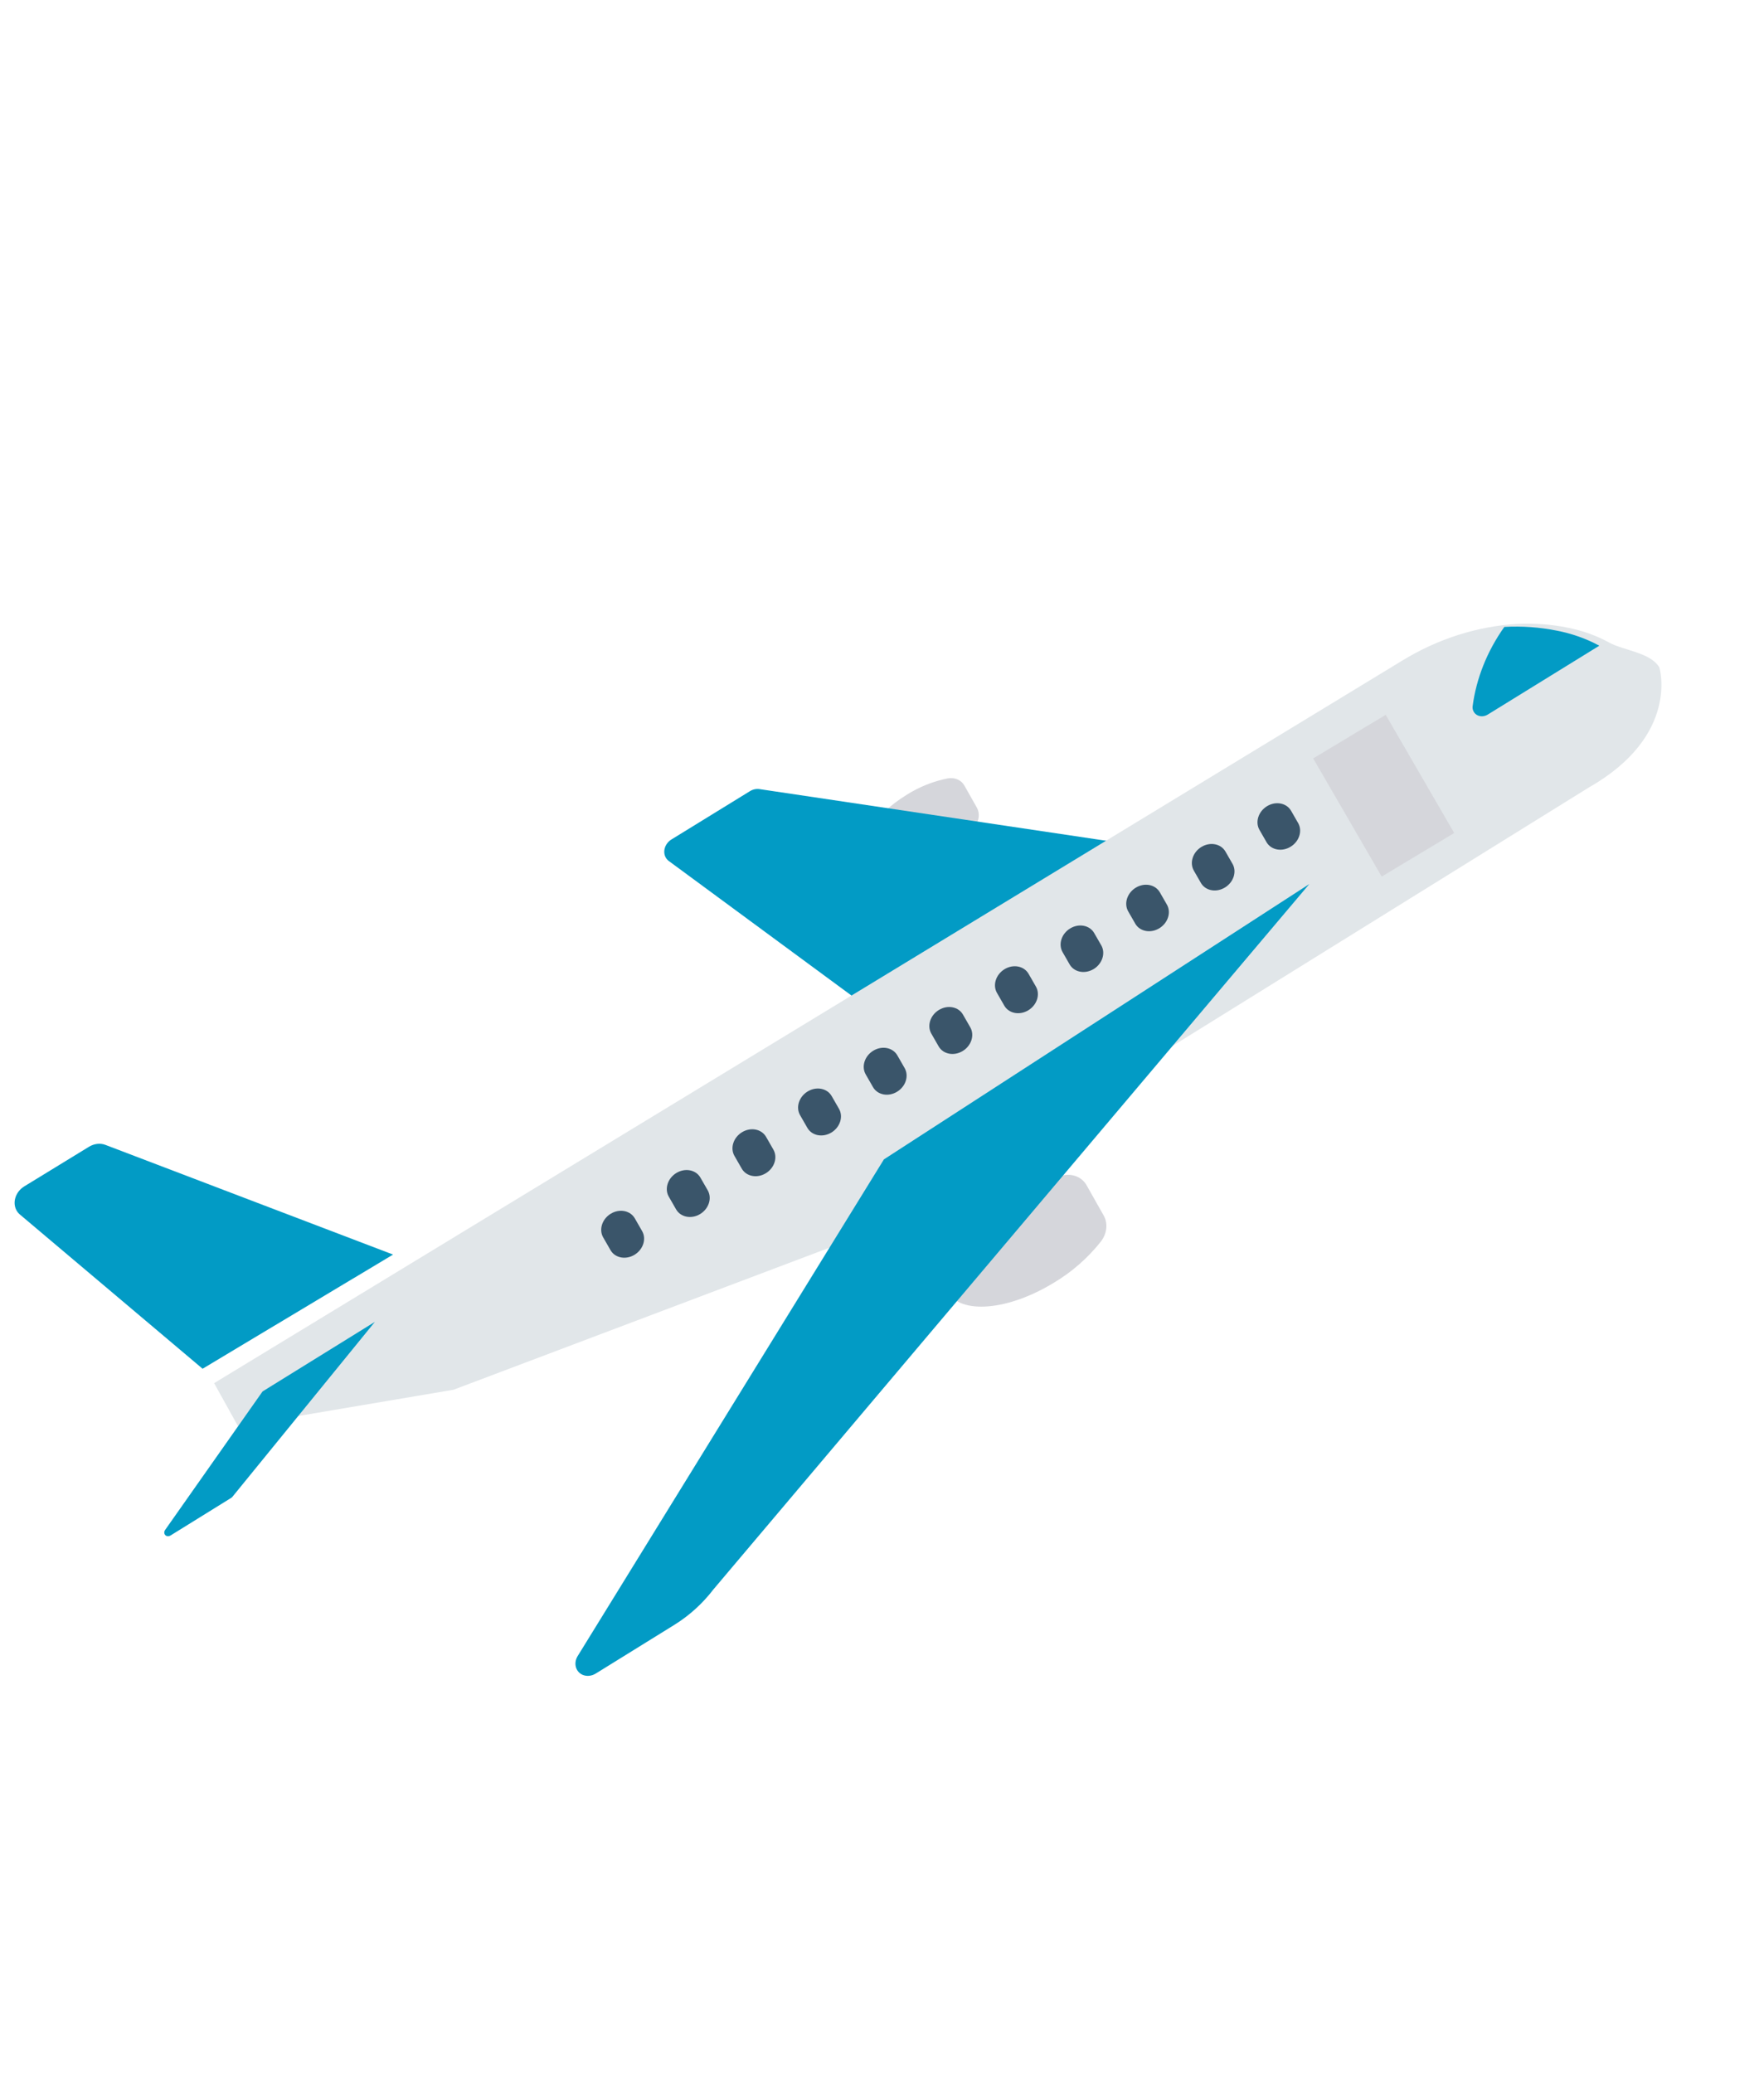 <svg width="120" height="141" viewBox="0 0 120 141" fill="none" xmlns="http://www.w3.org/2000/svg">
<path d="M72.364 79.947C71.007 80.208 69.686 80.735 68.484 81.495C65.354 83.423 63.541 86.273 64.437 87.86C65.333 89.447 68.597 89.168 71.728 87.24C72.946 86.509 74.026 85.558 74.903 84.444C75.309 83.906 75.379 83.219 75.081 82.692L73.917 80.631C73.621 80.103 73.011 79.835 72.364 79.947Z" fill="#D5D6DB"/>
<path d="M64.484 52.952C63.5 53.142 62.542 53.524 61.671 54.075C59.401 55.473 58.086 57.539 58.735 58.689C59.384 59.839 61.752 59.637 64.021 58.239C64.904 57.709 65.688 57.018 66.323 56.211C66.618 55.821 66.668 55.323 66.452 54.941L65.61 53.449C65.395 53.066 64.954 52.871 64.484 52.952Z" fill="#D5D6DB"/>
<path d="M51.667 53.682C51.447 53.649 51.214 53.7 51.012 53.825L45.681 57.105C45.235 57.379 45.059 57.931 45.289 58.338C45.341 58.431 45.412 58.512 45.499 58.575L58.734 68.322L76.509 57.383L51.667 53.682Z" fill="#029BC5"/>
<path d="M108.07 53.58L59.575 83.69L30.854 94.542L16.193 97.023L14.566 94.095L95.404 44.932C97.813 43.46 100.5 42.603 103.194 42.448C104.373 42.387 105.539 42.473 106.663 42.703C107.66 42.9 108.606 43.24 109.474 43.716C110.442 44.254 112.28 44.382 112.88 45.403C112.882 45.401 114.307 50.035 108.07 53.58V53.58Z" fill="#E1E6E9"/>
<path d="M60.13 78.872L39.271 112.703C39.011 113.18 39.17 113.73 39.625 113.933C39.905 114.057 40.246 114.025 40.532 113.847L45.867 110.542C46.893 109.906 47.8 109.083 48.533 108.124L89.07 60.14L60.13 78.872Z" fill="#029BC5"/>
<path d="M7.171 77.885C6.82 77.751 6.404 77.799 6.054 78.013L1.656 80.705C1.056 81.071 0.821 81.809 1.129 82.352C1.188 82.456 1.264 82.547 1.356 82.624L13.781 93.114L26.739 85.347L7.171 77.885Z" fill="#029BC5"/>
<path d="M17.861 94.659L11.235 104.077C11.138 104.213 11.162 104.388 11.288 104.469C11.379 104.527 11.503 104.522 11.604 104.456L15.726 101.9C15.758 101.88 15.787 101.855 15.811 101.826L25.502 89.926L17.861 94.659Z" fill="#029BC5"/>
<path d="M105.904 42.902C104.748 42.669 103.549 42.584 102.336 42.649C101.163 44.297 100.418 46.171 100.174 48.081C100.158 48.466 100.463 48.755 100.856 48.726C100.978 48.717 101.099 48.678 101.208 48.611L108.796 43.927C107.903 43.445 106.93 43.1 105.904 42.902Z" fill="#029BC5"/>
<path d="M89.332 51.594L94.266 48.628L98.926 56.669L93.993 59.634L89.332 51.594Z" fill="#D5D6DB"/>
<path d="M86.199 54.84C85.605 55.197 85.371 55.921 85.678 56.456L86.175 57.322C86.502 57.843 87.24 57.962 87.824 57.585C88.38 57.227 88.6 56.545 88.327 56.025L87.83 55.159C87.523 54.625 86.793 54.482 86.199 54.84V54.84Z" fill="#3A556A"/>
<path d="M81.735 57.612C81.14 57.97 80.907 58.694 81.214 59.228L81.711 60.094C82.037 60.616 82.775 60.734 83.359 60.358C83.915 60 84.135 59.318 83.862 58.797L83.365 57.932C83.059 57.398 82.329 57.255 81.735 57.612V57.612Z" fill="#3A556A"/>
<path d="M77.269 60.385C76.675 60.744 76.442 61.467 76.749 62.001L77.246 62.866C77.573 63.388 78.311 63.507 78.895 63.13C79.451 62.772 79.671 62.09 79.398 61.57L78.901 60.704C78.594 60.17 77.863 60.027 77.269 60.385V60.385Z" fill="#3A556A"/>
<path d="M72.805 63.158C72.211 63.516 71.978 64.239 72.285 64.773L72.782 65.639C73.109 66.161 73.847 66.279 74.431 65.903C74.986 65.545 75.206 64.863 74.934 64.342L74.436 63.477C74.129 62.942 73.399 62.8 72.805 63.158V63.158Z" fill="#3A556A"/>
<path d="M68.341 65.93C67.747 66.289 67.514 67.012 67.821 67.546L68.318 68.412C68.625 68.946 69.355 69.088 69.949 68.731C70.543 68.373 70.776 67.65 70.47 67.116L69.972 66.25C69.666 65.716 68.936 65.572 68.342 65.929C68.341 65.93 68.341 65.93 68.341 65.93Z" fill="#3A556A"/>
<path d="M63.876 68.703C63.282 69.061 63.05 69.784 63.356 70.318L63.853 71.184C64.16 71.718 64.89 71.861 65.484 71.503C66.079 71.145 66.312 70.422 66.005 69.888L65.508 69.022C65.202 68.488 64.472 68.345 63.877 68.702C63.877 68.702 63.877 68.703 63.876 68.703Z" fill="#3A556A"/>
<path d="M59.412 71.475C58.818 71.834 58.585 72.557 58.892 73.091L59.389 73.957C59.696 74.49 60.427 74.632 61.02 74.273C61.613 73.916 61.845 73.194 61.54 72.661L61.043 71.795C60.736 71.261 60.006 71.118 59.412 71.475Z" fill="#3A556A"/>
<path d="M54.947 74.248C54.353 74.606 54.12 75.329 54.427 75.863L54.924 76.729C55.232 77.263 55.962 77.404 56.556 77.046C57.148 76.688 57.381 75.967 57.076 75.434L56.578 74.568C56.272 74.033 55.542 73.89 54.947 74.248Z" fill="#3A556A"/>
<path d="M50.483 77.02C49.889 77.379 49.656 78.102 49.963 78.636L50.46 79.502C50.767 80.035 51.498 80.177 52.091 79.818C52.684 79.461 52.917 78.739 52.611 78.206L52.114 77.34C51.807 76.806 51.077 76.663 50.483 77.02Z" fill="#3A556A"/>
<path d="M46.017 79.793C45.423 80.151 45.19 80.874 45.496 81.408L45.497 81.409L45.994 82.275C46.302 82.808 47.032 82.95 47.626 82.592C48.218 82.234 48.451 81.513 48.146 80.979L47.648 80.113C47.342 79.579 46.612 79.436 46.017 79.793Z" fill="#3A556A"/>
<path d="M41.554 82.565C40.96 82.923 40.726 83.646 41.033 84.18L41.034 84.181L41.531 85.047C41.838 85.58 42.569 85.722 43.162 85.363C43.755 85.005 43.987 84.284 43.682 83.751L43.185 82.885C42.878 82.351 42.148 82.208 41.554 82.565Z" fill="#3A556A"/>
</svg>
